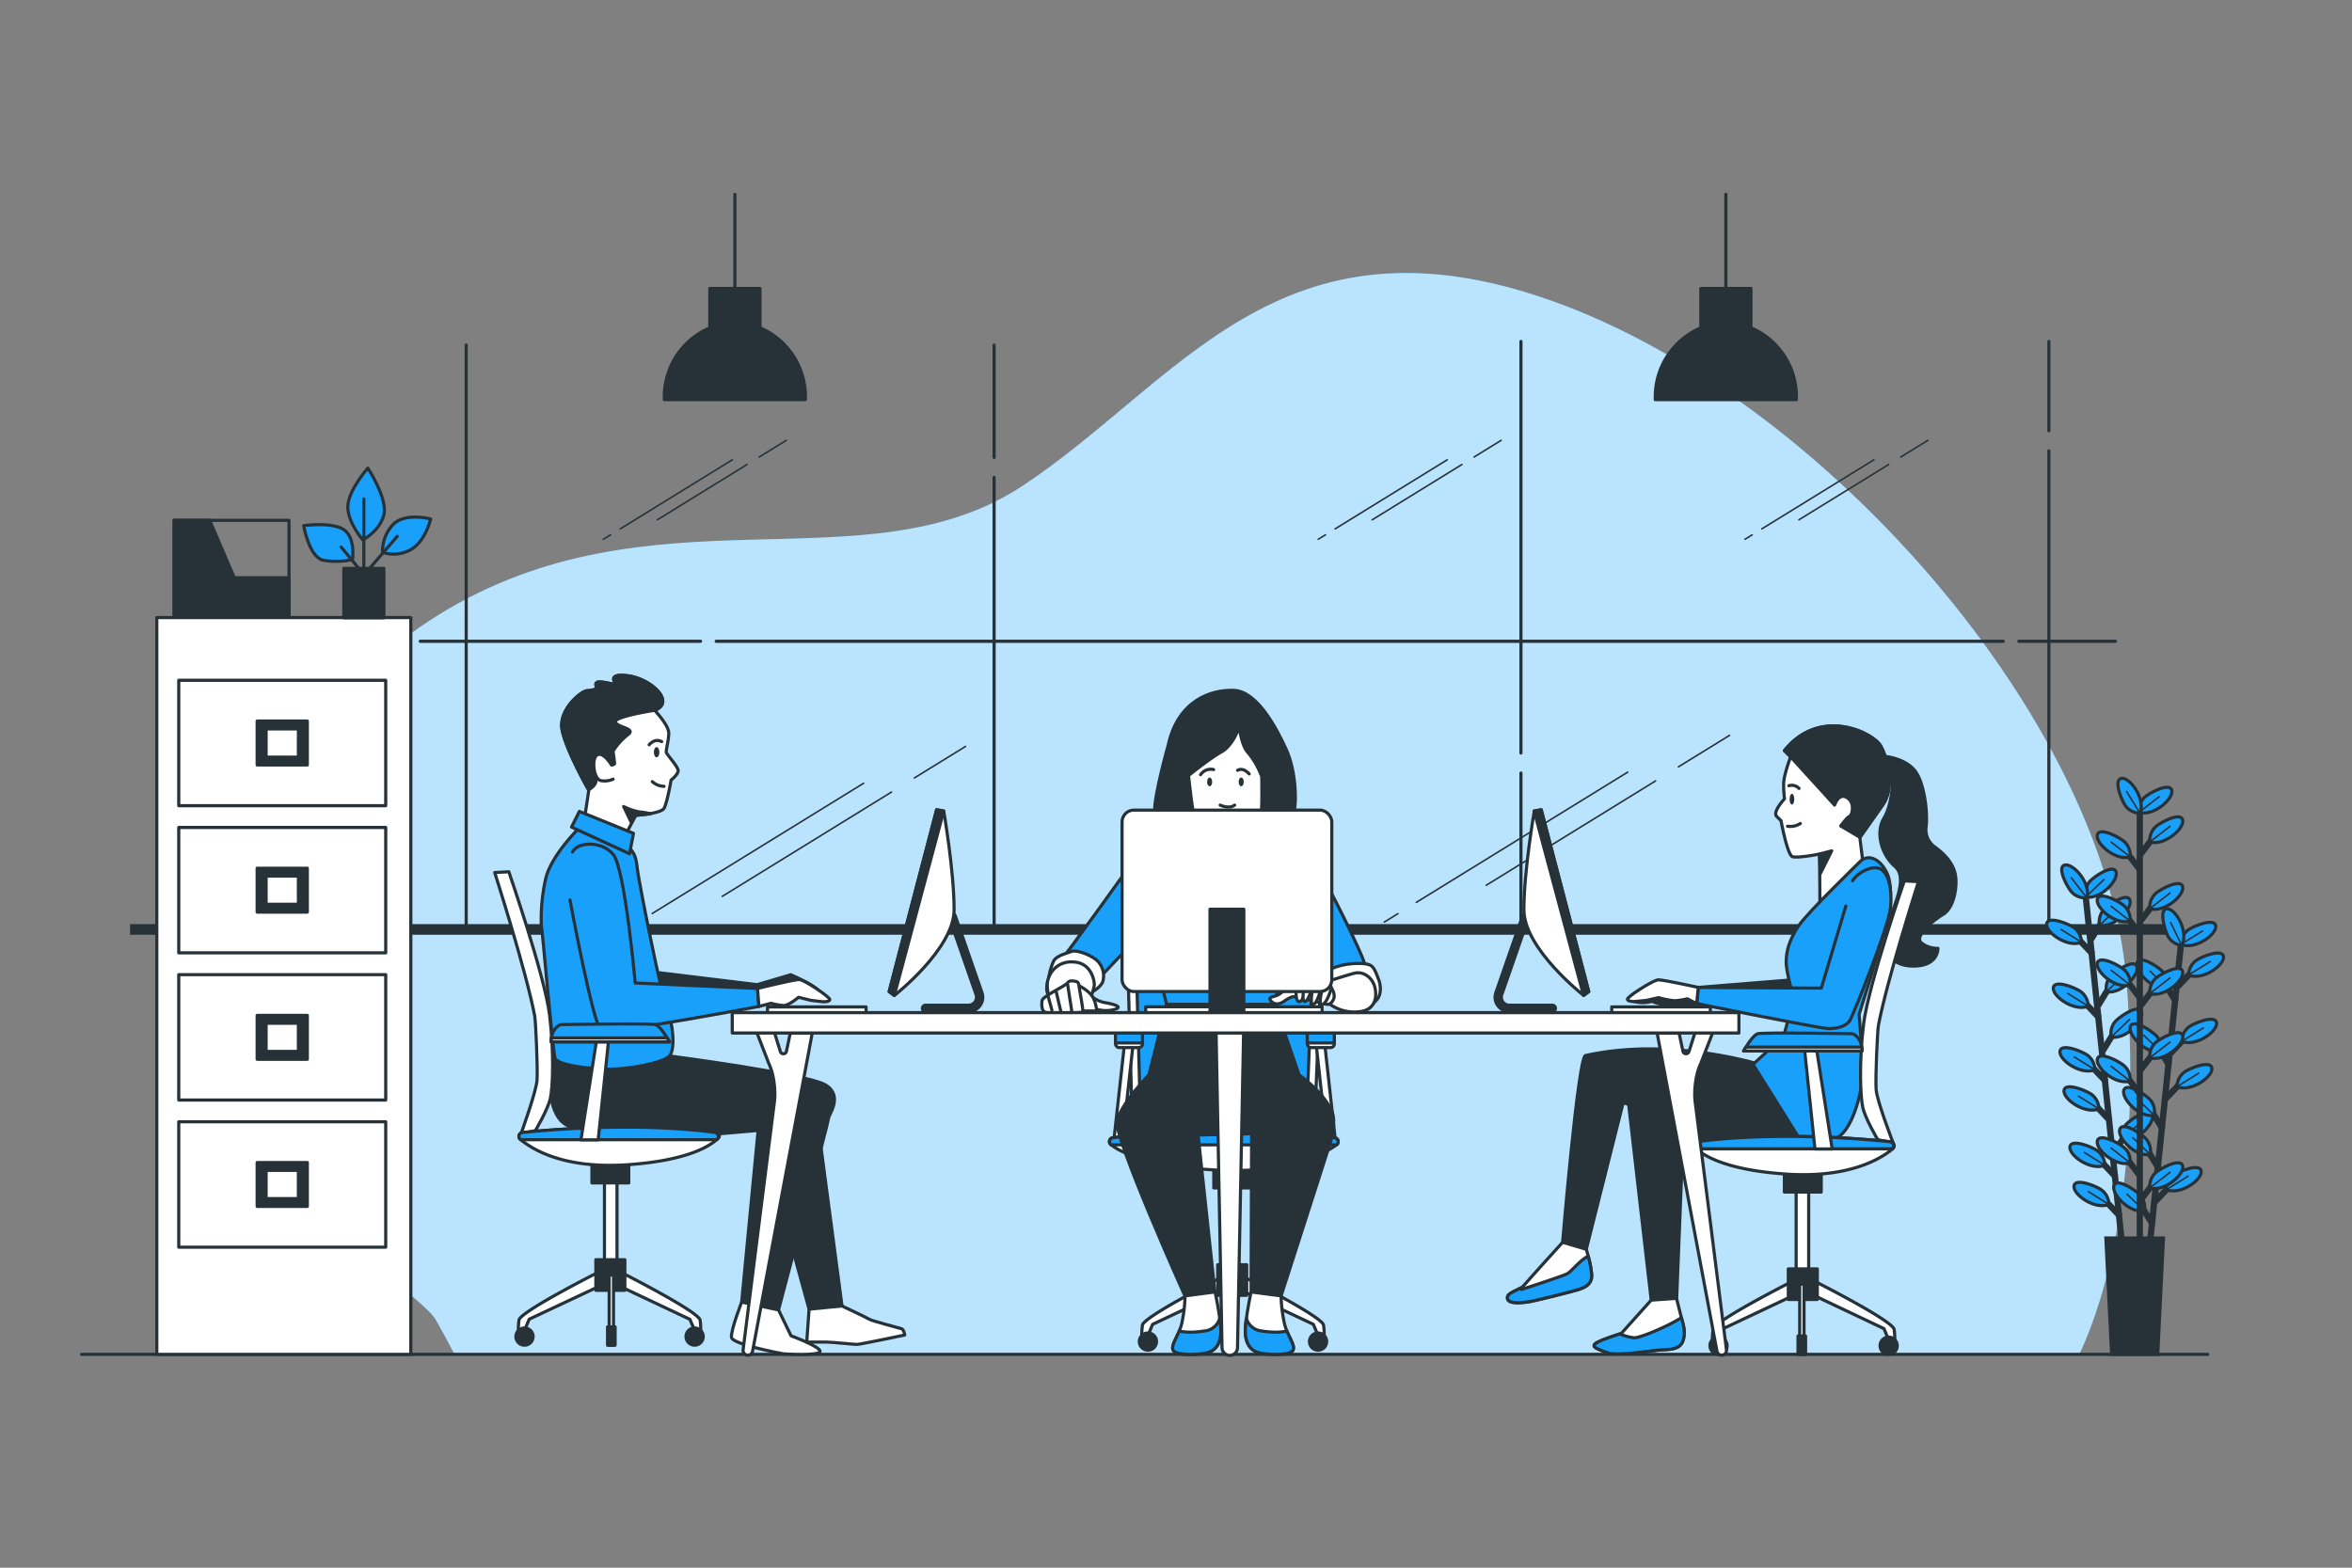 <svg xmlns="http://www.w3.org/2000/svg" viewBox="0 0 750 500"><rect x="0" y="0" width="750" height="500" fill="#808080" stroke="none"/><g id="freepik--background-simple--inject-8"><path d="M139,421c2.21,3.87,4.42,8,5.95,11H663c4.4-9,21.07-48.56,15-120-7-82-96-185-183-216s-119,26-169,59-118-1-186,41S68,319,90,361,135,414,139,421Z" style="fill:#18A0FB"></path><path d="M139,421c2.21,3.87,4.42,8,5.95,11H663c4.4-9,21.07-48.56,15-120-7-82-96-185-183-216s-119,26-169,59-118-1-186,41S68,319,90,361,135,414,139,421Z" style="fill:#fff;opacity:0.7"></path></g><g id="freepik--Window--inject-8"><rect x="41.48" y="294.74" width="649.15" height="3.39" style="fill:#263238"></rect><line x1="485" y1="240.17" x2="485" y2="108.9" style="fill:none;stroke:#263238;stroke-linecap:round;stroke-linejoin:round"></line><line x1="485" y1="296.74" x2="485" y2="246.55" style="fill:none;stroke:#263238;stroke-linecap:round;stroke-linejoin:round"></line><line x1="317" y1="145.9" x2="317" y2="110.07" style="fill:none;stroke:#263238;stroke-linecap:round;stroke-linejoin:round"></line><line x1="317" y1="296.74" x2="317" y2="152.28" style="fill:none;stroke:#263238;stroke-linecap:round;stroke-linejoin:round"></line><line x1="653.34" y1="137.4" x2="653.34" y2="108.9" style="fill:none;stroke:#263238;stroke-linecap:round;stroke-linejoin:round"></line><line x1="653.34" y1="296.74" x2="653.34" y2="143.77" style="fill:none;stroke:#263238;stroke-linecap:round;stroke-linejoin:round"></line><line x1="148.66" y1="296.74" x2="148.66" y2="110.07" style="fill:none;stroke:#263238;stroke-linecap:round;stroke-linejoin:round"></line><line x1="643.74" y1="204.53" x2="674.57" y2="204.53" style="fill:none;stroke:#263238;stroke-linecap:round;stroke-linejoin:round"></line><line x1="228.37" y1="204.53" x2="638.78" y2="204.53" style="fill:none;stroke:#263238;stroke-linecap:round;stroke-linejoin:round"></line><line x1="134" y1="204.53" x2="223.41" y2="204.53" style="fill:none;stroke:#263238;stroke-linecap:round;stroke-linejoin:round"></line><line x1="422.66" y1="170.58" x2="420.35" y2="171.99" style="fill:none;stroke:#263238;stroke-linecap:round;stroke-linejoin:round;stroke-width:0.5px"></line><line x1="461.48" y1="146.65" x2="425.75" y2="168.67" style="fill:none;stroke:#263238;stroke-linecap:round;stroke-linejoin:round;stroke-width:0.5px"></line><line x1="466.19" y1="148.14" x2="437.57" y2="165.78" style="fill:none;stroke:#263238;stroke-linecap:round;stroke-linejoin:round;stroke-width:0.5px"></line><line x1="478.69" y1="140.44" x2="470.05" y2="145.76" style="fill:none;stroke:#263238;stroke-linecap:round;stroke-linejoin:round;stroke-width:0.5px"></line><line x1="194.7" y1="170.58" x2="192.4" y2="171.99" style="fill:none;stroke:#263238;stroke-linecap:round;stroke-linejoin:round;stroke-width:0.5px"></line><line x1="233.52" y1="146.65" x2="197.79" y2="168.67" style="fill:none;stroke:#263238;stroke-linecap:round;stroke-linejoin:round;stroke-width:0.5px"></line><line x1="238.23" y1="148.14" x2="209.61" y2="165.78" style="fill:none;stroke:#263238;stroke-linecap:round;stroke-linejoin:round;stroke-width:0.5px"></line><line x1="250.73" y1="140.44" x2="242.09" y2="145.76" style="fill:none;stroke:#263238;stroke-linecap:round;stroke-linejoin:round;stroke-width:0.5px"></line><line x1="558.73" y1="170.58" x2="556.43" y2="171.99" style="fill:none;stroke:#263238;stroke-linecap:round;stroke-linejoin:round;stroke-width:0.5px"></line><line x1="597.55" y1="146.65" x2="561.82" y2="168.67" style="fill:none;stroke:#263238;stroke-linecap:round;stroke-linejoin:round;stroke-width:0.5px"></line><line x1="602.26" y1="148.14" x2="573.64" y2="165.78" style="fill:none;stroke:#263238;stroke-linecap:round;stroke-linejoin:round;stroke-width:0.5px"></line><line x1="614.76" y1="140.44" x2="606.12" y2="145.76" style="fill:none;stroke:#263238;stroke-linecap:round;stroke-linejoin:round;stroke-width:0.5px"></line><line x1="275.4" y1="249.8" x2="207.98" y2="291.35" style="fill:none;stroke:#263238;stroke-linecap:round;stroke-linejoin:round;stroke-width:0.5px"></line><line x1="284.29" y1="252.61" x2="230.28" y2="285.9" style="fill:none;stroke:#263238;stroke-linecap:round;stroke-linejoin:round;stroke-width:0.5px"></line><line x1="307.88" y1="238.07" x2="291.57" y2="248.12" style="fill:none;stroke:#263238;stroke-linecap:round;stroke-linejoin:round;stroke-width:0.5px"></line><line x1="445.78" y1="291.4" x2="441.43" y2="294.08" style="fill:none;stroke:#263238;stroke-linecap:round;stroke-linejoin:round;stroke-width:0.5px"></line><line x1="519.04" y1="246.26" x2="451.62" y2="287.81" style="fill:none;stroke:#263238;stroke-linecap:round;stroke-linejoin:round;stroke-width:0.5px"></line><line x1="527.93" y1="249.06" x2="473.92" y2="282.35" style="fill:none;stroke:#263238;stroke-linecap:round;stroke-linejoin:round;stroke-width:0.5px"></line><line x1="551.52" y1="234.53" x2="535.21" y2="244.58" style="fill:none;stroke:#263238;stroke-linecap:round;stroke-linejoin:round;stroke-width:0.5px"></line></g><g id="freepik--Lamps--inject-8"><path d="M242.34,104.54V92h-16v12.57a23.9,23.9,0,0,0-14.51,22.34c0,.18,0,.37,0,.55h45c0-.18,0-.37,0-.55A23.89,23.89,0,0,0,242.34,104.54Z" style="fill:#263238;stroke:#263238;stroke-linecap:round;stroke-linejoin:round"></path><line x1="234.34" y1="91.97" x2="234.34" y2="61.97" style="fill:none;stroke:#263238;stroke-linecap:round;stroke-linejoin:round"></line><path d="M558.34,104.54V92h-16v12.57a23.9,23.9,0,0,0-14.51,22.34c0,.18,0,.37,0,.55h45c0-.18,0-.37,0-.55A23.89,23.89,0,0,0,558.34,104.54Z" style="fill:#263238;stroke:#263238;stroke-linecap:round;stroke-linejoin:round"></path><line x1="550.34" y1="91.97" x2="550.34" y2="61.97" style="fill:none;stroke:#263238;stroke-linecap:round;stroke-linejoin:round"></line></g><g id="freepik--Floor--inject-8"><line x1="26" y1="431.97" x2="704" y2="431.97" style="fill:none;stroke:#263238;stroke-linecap:round;stroke-linejoin:round"></line></g><g id="freepik--Plant--inject-8"><line x1="665.17" y1="286.71" x2="676.63" y2="396.5" style="fill:none;stroke:#263238;stroke-miterlimit:10;stroke-width:2px"></line><line x1="674.78" y1="375.49" x2="669.59" y2="370" style="fill:none;stroke:#263238;stroke-miterlimit:10;stroke-width:2px"></line><path d="M671.17,371.65a5.88,5.88,0,0,0-2.07-4.41c-1.33-1.19-8.35-4.14-9-1.67C659.36,368.26,666.54,373.54,671.17,371.65Z" style="fill:#18A0FB;stroke:#263238;stroke-miterlimit:10"></path><line x1="671.17" y1="371.65" x2="664.49" y2="367.48" style="fill:none;stroke:#263238;stroke-miterlimit:10;stroke-width:0.5px"></line><line x1="676.09" y1="387.97" x2="670.89" y2="382.49" style="fill:none;stroke:#263238;stroke-miterlimit:10;stroke-width:2px"></line><path d="M672.47,384.13a5.86,5.86,0,0,0-2.07-4.4c-1.33-1.19-8.35-4.15-9-1.67C660.66,380.74,667.85,386,672.47,384.13Z" style="fill:#18A0FB;stroke:#263238;stroke-miterlimit:10"></path><line x1="672.47" y1="384.13" x2="665.79" y2="379.97" style="fill:none;stroke:#263238;stroke-miterlimit:10;stroke-width:0.5px"></line><line x1="671.6" y1="345.02" x2="666.41" y2="339.53" style="fill:none;stroke:#263238;stroke-miterlimit:10;stroke-width:2px"></line><path d="M668,341.18a5.88,5.88,0,0,0-2.07-4.41c-1.33-1.19-8.35-4.14-9-1.67C656.18,337.79,663.36,343.07,668,341.18Z" style="fill:#18A0FB;stroke:#263238;stroke-miterlimit:10"></path><line x1="667.99" y1="341.18" x2="661.31" y2="337.02" style="fill:none;stroke:#263238;stroke-miterlimit:10;stroke-width:0.5px"></line><line x1="672.91" y1="357.51" x2="667.71" y2="352.02" style="fill:none;stroke:#263238;stroke-miterlimit:10;stroke-width:2px"></line><path d="M669.29,353.66a5.86,5.86,0,0,0-2.07-4.4c-1.33-1.19-8.35-4.14-9-1.67C657.48,350.27,664.67,355.55,669.29,353.66Z" style="fill:#18A0FB;stroke:#263238;stroke-miterlimit:10"></path><line x1="669.29" y1="353.66" x2="662.61" y2="349.5" style="fill:none;stroke:#263238;stroke-miterlimit:10;stroke-width:0.5px"></line><line x1="669.49" y1="324.74" x2="664.29" y2="319.25" style="fill:none;stroke:#263238;stroke-miterlimit:10;stroke-width:2px"></line><path d="M665.87,320.9a5.88,5.88,0,0,0-2.07-4.41c-1.33-1.19-8.35-4.14-9-1.67C654.06,317.51,661.25,322.78,665.87,320.9Z" style="fill:#18A0FB;stroke:#263238;stroke-miterlimit:10"></path><line x1="665.87" y1="320.9" x2="659.19" y2="316.73" style="fill:none;stroke:#263238;stroke-miterlimit:10;stroke-width:0.5px"></line><line x1="667.36" y1="304.37" x2="662.17" y2="298.88" style="fill:none;stroke:#263238;stroke-miterlimit:10;stroke-width:2px"></line><path d="M663.75,300.52a5.91,5.91,0,0,0-2.07-4.4c-1.34-1.19-8.35-4.14-9-1.67C651.94,297.13,659.12,302.41,663.75,300.52Z" style="fill:#18A0FB;stroke:#263238;stroke-miterlimit:10"></path><line x1="663.75" y1="300.52" x2="657.07" y2="296.36" style="fill:none;stroke:#263238;stroke-miterlimit:10;stroke-width:0.5px"></line><line x1="673.91" y1="368.1" x2="677.86" y2="361.66" style="fill:none;stroke:#263238;stroke-miterlimit:10;stroke-width:2px"></line><path d="M676.66,363.59a5.85,5.85,0,0,1,1.11-4.73c1.06-1.44,7.31-5.78,8.48-3.5C687.51,357.84,681.57,364.49,676.66,363.59Z" style="fill:#18A0FB;stroke:#263238;stroke-miterlimit:10"></path><line x1="676.66" y1="363.59" x2="682.67" y2="357.85" style="fill:none;stroke:#263238;stroke-miterlimit:10;stroke-width:0.5px"></line><line x1="670.48" y1="335.24" x2="674.43" y2="328.8" style="fill:none;stroke:#263238;stroke-miterlimit:10;stroke-width:2px"></line><path d="M673.23,330.74a5.87,5.87,0,0,1,1.11-4.74c1.06-1.44,7.31-5.78,8.48-3.5C684.08,325,678.14,331.63,673.23,330.74Z" style="fill:#18A0FB;stroke:#263238;stroke-miterlimit:10"></path><line x1="673.23" y1="330.74" x2="679.24" y2="324.99" style="fill:none;stroke:#263238;stroke-miterlimit:10;stroke-width:0.5px"></line><line x1="668.98" y1="320.8" x2="672.92" y2="314.36" style="fill:none;stroke:#263238;stroke-miterlimit:10;stroke-width:2px"></line><path d="M671.72,316.3a5.87,5.87,0,0,1,1.11-4.74c1.06-1.44,7.32-5.78,8.48-3.5C682.57,310.54,676.64,317.19,671.72,316.3Z" style="fill:#18A0FB;stroke:#263238;stroke-miterlimit:10"></path><line x1="671.72" y1="316.3" x2="677.74" y2="310.55" style="fill:none;stroke:#263238;stroke-miterlimit:10;stroke-width:0.5px"></line><line x1="666.77" y1="299.64" x2="670.72" y2="293.2" style="fill:none;stroke:#263238;stroke-miterlimit:10;stroke-width:2px"></line><path d="M669.51,295.13a5.88,5.88,0,0,1,1.11-4.74c1.06-1.44,7.32-5.78,8.48-3.5C680.36,289.38,674.43,296,669.51,295.13Z" style="fill:#18A0FB;stroke:#263238;stroke-miterlimit:10"></path><line x1="669.51" y1="295.13" x2="675.53" y2="289.38" style="fill:none;stroke:#263238;stroke-miterlimit:10;stroke-width:0.5px"></line><path d="M665.08,286.1a5.88,5.88,0,0,1,1.11-4.74c1.06-1.44,7.31-5.77,8.48-3.49C675.93,280.35,670,287,665.08,286.1Z" style="fill:#18A0FB;stroke:#263238;stroke-miterlimit:10"></path><line x1="665.08" y1="286.1" x2="671.09" y2="280.35" style="fill:none;stroke:#263238;stroke-miterlimit:10;stroke-width:0.5px"></line><path d="M665.43,286.35a5.89,5.89,0,0,1-4.6-1.6c-1.32-1.21-5-7.88-2.59-8.8C660.84,275,666.83,281.55,665.43,286.35Z" style="fill:#18A0FB;stroke:#263238;stroke-miterlimit:10"></path><line x1="665.43" y1="286.35" x2="660.34" y2="279.76" style="fill:none;stroke:#263238;stroke-miterlimit:10;stroke-width:0.5px"></line><line x1="695.39" y1="301.83" x2="684" y2="411.63" style="fill:none;stroke:#263238;stroke-miterlimit:10;stroke-width:2px"></line><line x1="686.52" y1="390.68" x2="682.57" y2="384.25" style="fill:none;stroke:#263238;stroke-miterlimit:10;stroke-width:2px"></line><path d="M683.77,386.18a5.88,5.88,0,0,0-1.11-4.74c-1.06-1.44-7.32-5.77-8.48-3.49C672.92,380.43,678.86,387.08,683.77,386.18Z" style="fill:#18A0FB;stroke:#263238;stroke-miterlimit:10"></path><line x1="683.77" y1="386.18" x2="678.09" y2="380.73" style="fill:none;stroke:#263238;stroke-miterlimit:10;stroke-width:0.5px"></line><line x1="689.68" y1="360.21" x2="685.73" y2="353.78" style="fill:none;stroke:#263238;stroke-miterlimit:10;stroke-width:2px"></line><path d="M686.93,355.71a5.88,5.88,0,0,0-1.11-4.74c-1.06-1.44-7.32-5.77-8.48-3.49C676.08,350,682,356.61,686.93,355.71Z" style="fill:#18A0FB;stroke:#263238;stroke-miterlimit:10"></path><line x1="686.93" y1="355.71" x2="681.25" y2="350.26" style="fill:none;stroke:#263238;stroke-miterlimit:10;stroke-width:0.5px"></line><line x1="688.39" y1="372.7" x2="684.43" y2="366.26" style="fill:none;stroke:#263238;stroke-miterlimit:10;stroke-width:2px"></line><path d="M685.64,368.2a5.9,5.9,0,0,0-1.12-4.74c-1.06-1.44-7.32-5.77-8.48-3.49C674.78,362.45,680.72,369.09,685.64,368.2Z" style="fill:#18A0FB;stroke:#263238;stroke-miterlimit:10"></path><line x1="685.64" y1="368.2" x2="679.96" y2="362.75" style="fill:none;stroke:#263238;stroke-miterlimit:10;stroke-width:0.5px"></line><line x1="691.79" y1="339.93" x2="687.83" y2="333.49" style="fill:none;stroke:#263238;stroke-miterlimit:10;stroke-width:2px"></line><path d="M689,335.43a5.9,5.9,0,0,0-1.12-4.74c-1.06-1.44-7.32-5.77-8.48-3.49C678.18,329.68,684.12,336.32,689,335.43Z" style="fill:#18A0FB;stroke:#263238;stroke-miterlimit:10"></path><line x1="689.04" y1="335.43" x2="683.36" y2="329.98" style="fill:none;stroke:#263238;stroke-miterlimit:10;stroke-width:0.5px"></line><line x1="693.9" y1="319.56" x2="689.95" y2="313.12" style="fill:none;stroke:#263238;stroke-miterlimit:10;stroke-width:2px"></line><path d="M691.15,315.05a5.85,5.85,0,0,0-1.11-4.73c-1.06-1.44-7.32-5.78-8.48-3.5C680.3,309.31,686.24,316,691.15,315.05Z" style="fill:#18A0FB;stroke:#263238;stroke-miterlimit:10"></path><line x1="691.15" y1="315.05" x2="685.47" y2="309.6" style="fill:none;stroke:#263238;stroke-miterlimit:10;stroke-width:0.5px"></line><line x1="687.19" y1="383.28" x2="692.38" y2="377.79" style="fill:none;stroke:#263238;stroke-miterlimit:10;stroke-width:2px"></line><path d="M690.8,379.43a5.89,5.89,0,0,1,2.06-4.41c1.34-1.19,8.35-4.14,9-1.67C702.61,376,695.43,381.32,690.8,379.43Z" style="fill:#18A0FB;stroke:#263238;stroke-miterlimit:10"></path><line x1="690.8" y1="379.43" x2="697.87" y2="375.04" style="fill:none;stroke:#263238;stroke-miterlimit:10;stroke-width:0.5px"></line><line x1="690.6" y1="350.42" x2="695.79" y2="344.93" style="fill:none;stroke:#263238;stroke-miterlimit:10;stroke-width:2px"></line><path d="M694.21,346.57a5.9,5.9,0,0,1,2.06-4.41c1.34-1.19,8.35-4.14,9-1.67C706,343.18,698.84,348.46,694.21,346.57Z" style="fill:#18A0FB;stroke:#263238;stroke-miterlimit:10"></path><line x1="694.21" y1="346.57" x2="701.28" y2="342.18" style="fill:none;stroke:#263238;stroke-miterlimit:10;stroke-width:0.5px"></line><line x1="692.09" y1="335.98" x2="697.28" y2="330.49" style="fill:none;stroke:#263238;stroke-miterlimit:10;stroke-width:2px"></line><path d="M695.71,332.13a5.89,5.89,0,0,1,2.06-4.41c1.34-1.19,8.35-4.14,9-1.67C707.51,328.74,700.33,334,695.71,332.13Z" style="fill:#18A0FB;stroke:#263238;stroke-miterlimit:10"></path><line x1="695.71" y1="332.13" x2="702.78" y2="327.74" style="fill:none;stroke:#263238;stroke-miterlimit:10;stroke-width:0.5px"></line><line x1="694.29" y1="314.81" x2="699.48" y2="309.32" style="fill:none;stroke:#263238;stroke-miterlimit:10;stroke-width:2px"></line><path d="M697.9,311a5.89,5.89,0,0,1,2.07-4.41c1.33-1.19,8.35-4.14,9-1.67C709.71,307.57,702.53,312.85,697.9,311Z" style="fill:#18A0FB;stroke:#263238;stroke-miterlimit:10"></path><line x1="697.9" y1="310.96" x2="704.97" y2="306.57" style="fill:none;stroke:#263238;stroke-miterlimit:10;stroke-width:0.5px"></line><path d="M695.42,301.21a5.86,5.86,0,0,1,2.07-4.4c1.33-1.19,8.35-4.15,9-1.68C707.23,297.82,700.05,303.1,695.42,301.21Z" style="fill:#18A0FB;stroke:#263238;stroke-miterlimit:10"></path><line x1="695.42" y1="301.21" x2="702.49" y2="296.83" style="fill:none;stroke:#263238;stroke-miterlimit:10;stroke-width:0.5px"></line><path d="M695.71,301.53a5.9,5.9,0,0,1-4.16-2.52c-1-1.45-3.25-8.73-.72-9.14C693.57,289.43,698.08,297.13,695.71,301.53Z" style="fill:#18A0FB;stroke:#263238;stroke-miterlimit:10"></path><line x1="695.71" y1="301.53" x2="692.09" y2="294.04" style="fill:none;stroke:#263238;stroke-miterlimit:10;stroke-width:0.5px"></line><line x1="682.34" y1="257.12" x2="682.34" y2="395.96" style="fill:none;stroke:#263238;stroke-miterlimit:10;stroke-width:2px"></line><line x1="682.45" y1="375.09" x2="677.85" y2="369.09" style="fill:none;stroke:#263238;stroke-miterlimit:10;stroke-width:2px"></line><path d="M679.25,370.89a5.89,5.89,0,0,0-1.6-4.6c-1.2-1.32-7.87-5-8.79-2.59C667.86,366.29,674.45,372.29,679.25,370.89Z" style="fill:#18A0FB;stroke:#263238;stroke-miterlimit:10"></path><line x1="679.25" y1="370.89" x2="673.04" y2="366.06" style="fill:none;stroke:#263238;stroke-miterlimit:10;stroke-width:0.5px"></line><line x1="682.45" y1="349" x2="677.85" y2="343" style="fill:none;stroke:#263238;stroke-miterlimit:10;stroke-width:2px"></line><path d="M679.25,344.8a5.89,5.89,0,0,0-1.6-4.6c-1.2-1.32-7.87-5-8.79-2.6C667.86,340.2,674.45,346.2,679.25,344.8Z" style="fill:#18A0FB;stroke:#263238;stroke-miterlimit:10"></path><line x1="679.25" y1="344.8" x2="673.04" y2="339.97" style="fill:none;stroke:#263238;stroke-miterlimit:10;stroke-width:0.5px"></line><line x1="682.45" y1="318.36" x2="677.85" y2="312.37" style="fill:none;stroke:#263238;stroke-miterlimit:10;stroke-width:2px"></line><path d="M679.25,314.17a5.89,5.89,0,0,0-1.6-4.6c-1.2-1.32-7.87-5-8.79-2.6C667.86,309.57,674.45,315.56,679.25,314.17Z" style="fill:#18A0FB;stroke:#263238;stroke-miterlimit:10"></path><line x1="679.25" y1="314.17" x2="673.04" y2="309.33" style="fill:none;stroke:#263238;stroke-miterlimit:10;stroke-width:0.5px"></line><line x1="682.45" y1="297.97" x2="677.85" y2="291.97" style="fill:none;stroke:#263238;stroke-miterlimit:10;stroke-width:2px"></line><path d="M679.25,293.77a5.86,5.86,0,0,0-1.6-4.59c-1.2-1.33-7.87-5-8.79-2.6C667.86,289.18,674.45,295.17,679.25,293.77Z" style="fill:#18A0FB;stroke:#263238;stroke-miterlimit:10"></path><line x1="679.25" y1="293.77" x2="673.04" y2="288.94" style="fill:none;stroke:#263238;stroke-miterlimit:10;stroke-width:0.5px"></line><line x1="682.45" y1="277.49" x2="677.85" y2="271.49" style="fill:none;stroke:#263238;stroke-miterlimit:10;stroke-width:2px"></line><path d="M679.25,273.29a5.89,5.89,0,0,0-1.6-4.6c-1.2-1.32-7.87-5-8.79-2.59C667.86,268.69,674.45,274.69,679.25,273.29Z" style="fill:#18A0FB;stroke:#263238;stroke-miterlimit:10"></path><line x1="679.25" y1="273.29" x2="673.04" y2="268.46" style="fill:none;stroke:#263238;stroke-miterlimit:10;stroke-width:0.5px"></line><line x1="682.35" y1="383.06" x2="686.94" y2="377.06" style="fill:none;stroke:#263238;stroke-miterlimit:10;stroke-width:2px"></line><path d="M685.54,378.86a5.89,5.89,0,0,1,1.6-4.6c1.21-1.32,7.88-5,8.8-2.6C696.94,374.26,690.34,380.26,685.54,378.86Z" style="fill:#18A0FB;stroke:#263238;stroke-miterlimit:10"></path><line x1="685.54" y1="378.86" x2="692.12" y2="373.77" style="fill:none;stroke:#263238;stroke-miterlimit:10;stroke-width:0.5px"></line><line x1="682.35" y1="341.56" x2="686.94" y2="335.56" style="fill:none;stroke:#263238;stroke-miterlimit:10;stroke-width:2px"></line><path d="M685.54,337.36a5.89,5.89,0,0,1,1.6-4.6c1.21-1.32,7.88-5,8.8-2.59C696.94,332.76,690.34,338.76,685.54,337.36Z" style="fill:#18A0FB;stroke:#263238;stroke-miterlimit:10"></path><line x1="685.54" y1="337.36" x2="692.12" y2="332.27" style="fill:none;stroke:#263238;stroke-miterlimit:10;stroke-width:0.5px"></line><line x1="682.35" y1="321.08" x2="686.94" y2="315.08" style="fill:none;stroke:#263238;stroke-miterlimit:10;stroke-width:2px"></line><path d="M685.54,316.88a5.89,5.89,0,0,1,1.6-4.6c1.21-1.32,7.88-5,8.8-2.6C696.94,312.28,690.34,318.28,685.54,316.88Z" style="fill:#18A0FB;stroke:#263238;stroke-miterlimit:10"></path><line x1="685.54" y1="316.88" x2="692.12" y2="311.79" style="fill:none;stroke:#263238;stroke-miterlimit:10;stroke-width:0.5px"></line><line x1="682.35" y1="294" x2="686.94" y2="288.01" style="fill:none;stroke:#263238;stroke-miterlimit:10;stroke-width:2px"></line><path d="M685.54,289.81a5.89,5.89,0,0,1,1.6-4.6c1.21-1.32,7.88-5,8.8-2.6C696.94,285.21,690.34,291.21,685.54,289.81Z" style="fill:#18A0FB;stroke:#263238;stroke-miterlimit:10"></path><line x1="685.54" y1="289.81" x2="692.12" y2="284.71" style="fill:none;stroke:#263238;stroke-miterlimit:10;stroke-width:0.5px"></line><line x1="682.35" y1="272.72" x2="686.94" y2="266.73" style="fill:none;stroke:#263238;stroke-miterlimit:10;stroke-width:2px"></line><path d="M685.54,268.52a5.87,5.87,0,0,1,1.6-4.59c1.21-1.33,7.88-5,8.8-2.6C696.94,263.93,690.34,269.92,685.54,268.52Z" style="fill:#18A0FB;stroke:#263238;stroke-miterlimit:10"></path><line x1="685.54" y1="268.52" x2="692.12" y2="263.43" style="fill:none;stroke:#263238;stroke-miterlimit:10;stroke-width:0.5px"></line><path d="M682.07,259.08a5.87,5.87,0,0,1,1.6-4.59c1.2-1.32,7.87-5,8.79-2.6C693.46,254.49,686.87,260.48,682.07,259.08Z" style="fill:#18A0FB;stroke:#263238;stroke-miterlimit:10"></path><line x1="682.07" y1="259.08" x2="688.65" y2="253.99" style="fill:none;stroke:#263238;stroke-miterlimit:10;stroke-width:0.5px"></line><path d="M682.39,259.37a5.9,5.9,0,0,1-4.4-2.07c-1.19-1.34-4.14-8.36-1.66-9C679,247.56,684.29,254.74,682.39,259.37Z" style="fill:#18A0FB;stroke:#263238;stroke-miterlimit:10"></path><line x1="682.39" y1="259.37" x2="678.02" y2="252.29" style="fill:none;stroke:#263238;stroke-miterlimit:10;stroke-width:0.5px"></line><polygon points="688.05 431.98 673.35 431.98 671.51 394.84 689.89 394.84 688.05 431.98" style="fill:#263238;stroke:#263238;stroke-miterlimit:10"></polygon></g><g id="freepik--file-cabinet--inject-8"><rect x="50" y="196.97" width="81" height="235" style="fill:#fff;stroke:#263238;stroke-linecap:round;stroke-linejoin:round"></rect><rect x="57" y="216.97" width="66" height="40" style="fill:#fff;stroke:#263238;stroke-linecap:round;stroke-linejoin:round"></rect><rect x="82" y="229.97" width="16" height="14" style="fill:#263238;stroke:#263238;stroke-linecap:round;stroke-linejoin:round"></rect><rect x="84.86" y="232.48" width="10.29" height="9" style="fill:#fff;stroke:#263238;stroke-linecap:round;stroke-linejoin:round"></rect><rect x="57" y="263.91" width="66" height="40" style="fill:#fff;stroke:#263238;stroke-linecap:round;stroke-linejoin:round"></rect><rect x="82" y="276.91" width="16" height="14" style="fill:#263238;stroke:#263238;stroke-linecap:round;stroke-linejoin:round"></rect><rect x="84.86" y="279.41" width="10.29" height="9" style="fill:#fff;stroke:#263238;stroke-linecap:round;stroke-linejoin:round"></rect><rect x="57" y="310.85" width="66" height="40" style="fill:#fff;stroke:#263238;stroke-linecap:round;stroke-linejoin:round"></rect><rect x="82" y="323.85" width="16" height="14" style="fill:#263238;stroke:#263238;stroke-linecap:round;stroke-linejoin:round"></rect><rect x="84.86" y="326.35" width="10.29" height="9" style="fill:#fff;stroke:#263238;stroke-linecap:round;stroke-linejoin:round"></rect><rect x="57" y="357.78" width="66" height="40" style="fill:#fff;stroke:#263238;stroke-linecap:round;stroke-linejoin:round"></rect><rect x="82" y="370.78" width="16" height="14" style="fill:#263238;stroke:#263238;stroke-linecap:round;stroke-linejoin:round"></rect><rect x="84.86" y="373.28" width="10.29" height="9" style="fill:#fff;stroke:#263238;stroke-linecap:round;stroke-linejoin:round"></rect><rect x="55.53" y="165.95" width="36.63" height="30.67" style="fill:none;stroke:#263238;stroke-linecap:round;stroke-linejoin:round"></rect><polygon points="92.17 184.26 74.7 184.26 67.03 166.37 66.97 165.95 55.53 165.95 55.53 196.61 92.17 196.61 92.17 184.26" style="fill:#263238;stroke:#263238;stroke-linecap:round;stroke-linejoin:round"></polygon><rect x="109.63" y="181.28" width="12.78" height="15.76" style="fill:#263238;stroke:#263238;stroke-linecap:round;stroke-linejoin:round"></rect><path d="M115.7,172.2s5.43-2.85,6.71-8-5.11-14.91-5.11-14.91-6.39,7.24-6.39,12.36S115.7,172.2,115.7,172.2Z" style="fill:#18A0FB;stroke:#263238;stroke-linecap:round;stroke-linejoin:round"></path><path d="M112.41,178.46s1-7-2.78-9.53-12.78-1.28-12.78-1.28,1.7,10.22,6.39,11.07A24.4,24.4,0,0,0,112.41,178.46Z" style="fill:#18A0FB;stroke:#263238;stroke-linecap:round;stroke-linejoin:round"></path><path d="M122,176.17a12.3,12.3,0,0,1,3.41-8.95c3.83-3.83,11.93-1.7,11.93-1.7s-1.71,7.24-6.39,9.8A11.25,11.25,0,0,1,122,176.17Z" style="fill:#18A0FB;stroke:#263238;stroke-linecap:round;stroke-linejoin:round"></path><line x1="114.74" y1="181.71" x2="108.78" y2="174.46" style="fill:none;stroke:#263238;stroke-linecap:round;stroke-linejoin:round"></line><polyline points="116.02 159.13 116.02 183.41 126.67 171.06" style="fill:none;stroke:#263238;stroke-linecap:round;stroke-linejoin:round"></polyline></g><g id="freepik--character-3--inject-8"><path d="M601.26,241.27s5.93.54,9.17,4.31,4.31,13.75,3.77,18.06a6.74,6.74,0,0,0,2.88,6.58c3,2.19,5.88,5.15,6.5,9.1.57,3.67-.52,10.27-4,12.35-4,2.43-9.43,7.28-6.74,9.17a8.13,8.13,0,0,0,5.12,1.62s.27,5.66-7.81,5.66-10-5.93-8.09-12.94,6.47-15.1,2.16-18.87S598,265.53,600.72,261s3.78-14.29,1.35-16.72S601.26,241.27,601.26,241.27Z" style="fill:#263238;stroke:#263238;stroke-linecap:round;stroke-linejoin:round"></path><path d="M519,349.26l7.54,65.41,8.11-.56,2-50,5-.56,31.59,2a45.79,45.79,0,0,1,5-.84c1.12,0,2.51-3.07-4.19-5.87S520.93,347,519.82,347,519,349.26,519,349.26Z" style="fill:#263238;stroke:#263238;stroke-linecap:round;stroke-linejoin:round"></path><path d="M562.86,340s-29-9.61-57.3-3.35c-2.32.51-7.27,59.54-7.27,59.54l7.55,2.23,11.74-46.68s49.2,14.26,59.26,12.86S562.86,340,562.86,340Z" style="fill:#263238;stroke:#263238;stroke-linecap:round;stroke-linejoin:round"></path><path d="M571,241.36s-2.24,5.87-2.24,8.66a37,37,0,0,0,.28,4.75s-3.91,4.2-2.51,5.6l1.4,1.39s2,10.9,3.63,11.46,8.66-.83,8.66-.83l.11,15.41L594.17,276l-1.12-8.95s3.36-4.75,7.27-10.34S602,242.2,599.76,238s-19.29-12.86-30.75,1.4Z" style="fill:#fff;stroke:#263238;stroke-linecap:round;stroke-linejoin:round"></path><polygon points="580.2 272.38 584.09 271.37 580.48 278.59 580.2 272.38" style="fill:#263238;stroke:#263238;stroke-linecap:round;stroke-linejoin:round"></polygon><path d="M599.76,238c-2.23-4.19-19.29-12.86-30.75,1.4l2,2,14,15.37s1.43-4.56,4.47-2c2,1.68,1.12,5.32.28,5.6s-2.8,3.07-2.8,3.07l6.15,3.63s3.36-4.75,7.27-10.34S602,242.2,599.76,238Z" style="fill:#263238;stroke:#263238;stroke-linecap:round;stroke-linejoin:round"></path><ellipse cx="571.41" cy="254.9" rx="0.75" ry="1.72" style="fill:#263238"></ellipse><path d="M570.44,250.6a3.17,3.17,0,0,1,3.23.86" style="fill:none;stroke:#263238;stroke-linecap:round;stroke-linejoin:round"></path><path d="M570,263.51a5.85,5.85,0,0,0,4.09-.86" style="fill:none;stroke:#263238;stroke-linecap:round;stroke-linejoin:round"></path><path d="M571.61,312.5l-30.08,2.43-9.67-.9s-13.32,4.53-10.72,5.4a10.44,10.44,0,0,0,5.62-.06,22.19,22.19,0,0,0,7.86,1.56,26.6,26.6,0,0,0,6.48-.87l33.56,5.05Z" style="fill:#263238;stroke:#263238;stroke-linecap:round;stroke-linejoin:round"></path><path d="M593.61,274.34s-17.33,16.77-20.12,21-3.92,7.82-3.92,11.46,2.52,11.74,2.52,11.74l-3.36,12L559,339.47l15.37,24.6s7,1.4,11.75-1.4,7.82-14.81,7.82-20.68-1.12-18.45-1.12-18.45,6.43-20.13,8.39-27.67,2.24-14.26.28-17.89S596.41,272.39,593.61,274.34Z" style="fill:#18A0FB;stroke:#263238;stroke-linecap:round;stroke-linejoin:round"></path><path d="M526.52,414.67,517,425.29s-7.27,2.24-8.39,3.35,1.12,1.68,3.92,2.8,13.14-.56,16.49-.84,6.43,0,7.55-2.79,0-5.87-.28-7l-1.68-6.71Z" style="fill:#fff;stroke:#263238;stroke-linecap:round;stroke-linejoin:round"></path><path d="M516.55,425.44c-1.62.51-7,2.26-7.92,3.2-1.11,1.12,1.12,1.68,3.92,2.8s13.14-.56,16.49-.84,6.43,0,7.55-2.79,0-5.87-.28-7c0-.13-.08-.32-.14-.55-4.88,3.06-13.18,6.42-15,6.42A15.71,15.71,0,0,1,516.55,425.44Z" style="fill:#18A0FB;stroke:#263238;stroke-linecap:round;stroke-linejoin:round"></path><path d="M498.29,396.22s-10.9,12-12.3,13.7-5.59,2.23-5.31,4.19,4.75,1.4,6.71,1.12,14.26-3.36,15.93-3.92,3.92-1.39,4.2-3.91-1.68-8.95-1.68-8.95Z" style="fill:#fff;stroke:#263238;stroke-linecap:round;stroke-linejoin:round"></path><path d="M507.52,407.4c.17-1.57-.53-4.66-1.07-6.77-2.75,1.34-5.4,5-6.76,5.65-1.68.84-14.54,5-14.54,5l-.58-.33c-1.76,1-4.1,1.65-3.89,3.13.28,1.95,4.75,1.4,6.71,1.12s14.26-3.36,15.93-3.92S507.24,409.92,507.52,407.4Z" style="fill:#18A0FB;stroke:#263238;stroke-linecap:round;stroke-linejoin:round"></path><path d="M588.59,289l-7.81,26.15-39.25-.2-.43,5.13s39.41,8,42.1,8,5.66-.8,6.74-2.69,12.4-29.92,12.94-36.12-.81-10.78-3.24-12.13-7.27,1.08-8.89,3.77" style="fill:#18A0FB;stroke:#263238;stroke-linecap:round;stroke-linejoin:round"></path><path d="M541.53,314.93s-11.11-2.45-12.73-2.41-9.85,5.34-9.84,6.15,2.18.76,2.18.76l3.76-.35,4-.9a25.89,25.89,0,0,0,5.14,1,23,23,0,0,0,4-.63l3,1.55Z" style="fill:#fff;stroke:#263238;stroke-linecap:round;stroke-linejoin:round"></path><path d="M611.75,281.2l-4.5-.25s-11.5,33.25-13,45.75-1,23-.25,26.5,4.75,10.25,4.75,10.25l5,1.25s-5.25-13.5-5.5-17.25.4-18.63.75-20.5C601.75,312.45,611.75,281.2,611.75,281.2Z" style="fill:#fff;stroke:#263238;stroke-linecap:round;stroke-linejoin:round"></path><path d="M571.5,408.7S546.75,421.2,546.25,424a23.32,23.32,0,0,0,0,6.25l.87-.88,2.38-5.62,22.25-10.5Z" style="fill:#fff;stroke:#263238;stroke-linecap:round;stroke-linejoin:round"></path><circle cx="548" cy="429.2" r="2.75" style="fill:#263238;stroke:#263238;stroke-linecap:round;stroke-linejoin:round"></circle><path d="M578.75,408.7S603.5,421.2,604,424a23.32,23.32,0,0,1,0,6.25l-.88-.88-2.37-5.62L578.5,413.2Z" style="fill:#fff;stroke:#263238;stroke-linecap:round;stroke-linejoin:round"></path><circle cx="602.25" cy="429.2" r="2.75" style="fill:#263238;stroke:#263238;stroke-linecap:round;stroke-linejoin:round"></circle><rect x="572.75" y="367.95" width="4" height="43.5" style="fill:#fff;stroke:#263238;stroke-linecap:round;stroke-linejoin:round"></rect><rect x="569" y="372.2" width="11.75" height="8" style="fill:#263238;stroke:#263238;stroke-linecap:round;stroke-linejoin:round"></rect><path d="M602.79,364.15c-8.65-.91-36.55-3.33-61.55,0a1.14,1.14,0,0,0-.62,2c2.66,2.51,10,7.07,29.13,8.32,19.73,1.29,29.81-4.76,33.73-8A1.28,1.28,0,0,0,602.79,364.15Z" style="fill:#fff;stroke:#263238;stroke-linecap:round;stroke-linejoin:round"></path><path d="M540.6,366.11l0,0a1.07,1.07,0,0,0,.76.3h62l0,0a1.29,1.29,0,0,0-.7-2.27c-8.67-.9-36.55-3.32-61.55,0A1.14,1.14,0,0,0,540.6,366.11Z" style="fill:#18A0FB;stroke:#263238;stroke-linecap:round;stroke-linejoin:round"></path><rect x="570.25" y="404.7" width="9.25" height="9.75" style="fill:#263238;stroke:#263238;stroke-linecap:round;stroke-linejoin:round"></rect><rect x="573.88" y="409.57" width="1.38" height="22.38" style="fill:#fff;stroke:#263238;stroke-linecap:round;stroke-linejoin:round"></rect><rect x="573.34" y="426.11" width="2.42" height="5.86" style="fill:#263238;stroke:#263238;stroke-linecap:round;stroke-linejoin:round"></rect><polygon points="584.25 366.45 578.75 366.45 575.25 332.95 579 332.95 584.25 366.45" style="fill:#fff;stroke:#263238;stroke-linecap:round;stroke-linejoin:round"></polygon><path d="M593.75,335.2H556s2.75-5,4.5-5.5,30.25,0,30.25,0S593.75,330.7,593.75,335.2Z" style="fill:#18A0FB;stroke:#263238;stroke-linecap:round;stroke-linejoin:round"></path><path d="M556,335.2h37.75a9.66,9.66,0,0,0-.09-1.25H556.74C556.29,334.67,556,335.2,556,335.2Z" style="fill:#fff;stroke:#263238;stroke-linecap:round;stroke-linejoin:round"></path></g><g id="freepik--character-2--inject-8"><path d="M416.11,279.45h-51a6.12,6.12,0,0,0-6.11,6.28l1.83,64.3-2,14.2h63.69l-3-14.2,2.73-64.21A6.11,6.11,0,0,0,416.11,279.45Z" style="fill:#fff;stroke:#263238;stroke-linecap:round;stroke-linejoin:round"></path><path d="M413.78,283.32H367.41a5.69,5.69,0,0,0-5.55,6l1.65,61L361.7,363.8h57.87l-2.72-13.48,2.48-60.95A5.7,5.7,0,0,0,413.78,283.32Z" style="fill:#18A0FB;stroke:#263238;stroke-linecap:round;stroke-linejoin:round"></path><polygon points="358.5 333.63 355.25 363.13 358 363.13 361.25 333.63 358.5 333.63" style="fill:#fff;stroke:#263238;stroke-linecap:round;stroke-linejoin:round"></polygon><polygon points="422.5 333.63 425.75 363.13 423 363.13 419.75 333.63 422.5 333.63" style="fill:#fff;stroke:#263238;stroke-linecap:round;stroke-linejoin:round"></polygon><rect x="355.7" y="328.08" width="8.61" height="6.03" rx="1.14" style="fill:#fff;stroke:#263238;stroke-linecap:round;stroke-linejoin:round"></rect><path d="M363.17,328.08h-6.34a1.13,1.13,0,0,0-1.13,1.14v3.42h8.6v-3.42A1.13,1.13,0,0,0,363.17,328.08Z" style="fill:#18A0FB;stroke:#263238;stroke-linecap:round;stroke-linejoin:round"></path><rect x="416.87" y="328.08" width="8.61" height="6.03" rx="1.14" style="fill:#fff;stroke:#263238;stroke-linecap:round;stroke-linejoin:round"></rect><path d="M424.34,328.08H418a1.14,1.14,0,0,0-1.14,1.14v3.42h8.61v-3.42A1.14,1.14,0,0,0,424.34,328.08Z" style="fill:#18A0FB;stroke:#263238;stroke-linecap:round;stroke-linejoin:round"></path><path d="M389.55,407.38s-24.75,12.5-25.25,15.25a23.32,23.32,0,0,0,0,6.25l.87-.87,2.38-5.63,22.25-10.5Z" style="fill:#fff;stroke:#263238;stroke-linecap:round;stroke-linejoin:round"></path><circle cx="366.05" cy="427.88" r="2.75" style="fill:#263238;stroke:#263238;stroke-linecap:round;stroke-linejoin:round"></circle><path d="M396.8,407.38s24.75,12.5,25.25,15.25a23.32,23.32,0,0,1,0,6.25l-.88-.87-2.37-5.63-22.25-10.5Z" style="fill:#fff;stroke:#263238;stroke-linecap:round;stroke-linejoin:round"></path><circle cx="420.3" cy="427.88" r="2.75" style="fill:#263238;stroke:#263238;stroke-linecap:round;stroke-linejoin:round"></circle><rect x="390.8" y="366.63" width="4" height="43.5" style="fill:#fff;stroke:#263238;stroke-linecap:round;stroke-linejoin:round"></rect><rect x="387.05" y="370.88" width="11.75" height="8" style="fill:#263238;stroke:#263238;stroke-linecap:round;stroke-linejoin:round"></rect><path d="M425.55,362.85c-9.72-.9-41.84-3.35-70.68,0a1.26,1.26,0,0,0-.61,2.25c3.32,2.55,11.94,6.85,33.15,8.05,22.67,1.29,34.25-4.76,38.76-8A1.25,1.25,0,0,0,425.55,362.85Z" style="fill:#fff;stroke:#263238;stroke-linecap:round;stroke-linejoin:round"></path><path d="M354.24,365.06l.1.07h71.79l.05,0a1.25,1.25,0,0,0-.63-2.25c-9.73-.9-41.84-3.35-70.68,0A1.25,1.25,0,0,0,354.24,365.06Z" style="fill:#18A0FB;stroke:#263238;stroke-linecap:round;stroke-linejoin:round"></path><rect x="388.3" y="403.38" width="9.25" height="9.75" style="fill:#263238;stroke:#263238;stroke-linecap:round;stroke-linejoin:round"></rect><rect x="391.92" y="408.26" width="1.38" height="22.38" style="fill:#fff;stroke:#263238;stroke-linecap:round;stroke-linejoin:round"></rect><rect x="391.39" y="424.8" width="2.42" height="5.86" style="fill:#263238;stroke:#263238;stroke-linecap:round;stroke-linejoin:round"></rect><path d="M372,320.32l-5.64,22.49s-9.32,9.55-10.15,15,21.64,55.54,21.64,55.54l9.57-1.25L382.05,362l17.06-.42-.17,50.5,9.57,1.25,15.86-49.42s1.78-5.92.39-9.28c-2.65-6.45-10.5-11.78-10.5-11.78l-7.75-22.51Z" style="fill:#263238;stroke:#263238;stroke-linecap:round;stroke-linejoin:round"></path><path d="M377.89,413.31a46.09,46.09,0,0,1-1.08,8.89c-1,4.07-3.82,7.13-2.55,8.66s8.4,1.27,10.95.51,4.08-3.06,4.08-6.88-1.83-12.43-1.83-12.43Z" style="fill:#fff;stroke:#263238;stroke-linecap:round;stroke-linejoin:round"></path><path d="M374.26,430.86c1.27,1.53,8.4,1.27,10.95.51s4.08-3.06,4.08-6.88a31,31,0,0,0-.35-4,5.58,5.58,0,0,1-4.75,4c-4.8.74-7.19.27-8.14,0C374.85,427.4,373.23,429.63,374.26,430.86Z" style="fill:#18A0FB;stroke:#263238;stroke-linecap:round;stroke-linejoin:round"></path><path d="M408.51,413.31a45.21,45.21,0,0,0,1.08,8.89c1,4.07,3.82,7.13,2.55,8.66s-8.41,1.27-10.95.51-4.08-3.06-4.08-6.88,1.83-12.43,1.83-12.43Z" style="fill:#fff;stroke:#263238;stroke-linecap:round;stroke-linejoin:round"></path><path d="M412.14,430.86c-1.28,1.53-8.41,1.27-10.95.51s-4.08-3.06-4.08-6.88a32.67,32.67,0,0,1,.34-4,5.59,5.59,0,0,0,4.75,4c4.81.74,7.19.27,8.14,0C411.54,427.4,413.16,429.63,412.14,430.86Z" style="fill:#18A0FB;stroke:#263238;stroke-linecap:round;stroke-linejoin:round"></path><path d="M378.77,267.75s-15.76,4.83-17.23,6.72-21.44,30.06-24.39,33.21-3.57,6.72-3.36,8.2,2.31,5,2.31,5h8.62l6.1-9.25,15.05-15.87L372,320.32h34.47l5.14-25.41S422.49,313.35,422.7,314s3.36,6.1,9.24,5.68,5.05-8.2,2.32-14.71-13.45-28.58-16.61-31.53-20.17-6.72-20.17-6.72Z" style="fill:#18A0FB;stroke:#263238;stroke-linecap:round;stroke-linejoin:round"></path><path d="M421.14,313s-2.75-.35,1.85-3.18,11-2.75,13-2.3,2.39,1.76,3.54,4.68.62,5.58-.62,6.82-1.06,1.77-5.22.71a41.82,41.82,0,0,1-10.35-4.61A5.11,5.11,0,0,1,421.14,313Z" style="fill:#fff;stroke:#263238;stroke-linecap:round;stroke-linejoin:round"></path><path d="M421.57,313.61s7.53-2.52,10.36-3.22,5.84,1.41,6.55,4.77-.36,6.55-4,7.35a13.36,13.36,0,0,1-9.29-1.51c-2-1.23-5.49-3.09-5.49-3.09Z" style="fill:#fff;stroke:#263238;stroke-linecap:round;stroke-linejoin:round"></path><path d="M413.79,313.22s-2.21.88-2.65,1.15-2.57,2.56-3.89,3.09-3.28.54-1.77,2,3.36.35,4.24-.27a8.71,8.71,0,0,1,2.57-1.32,22.22,22.22,0,0,1,2.39.35c.35.09,5.84,1.51,7.25,1.86s2.21.62,3.19-1.15-.53-4.25-1.68-5S413.79,313.22,413.79,313.22Z" style="fill:#fff;stroke:#263238;stroke-linecap:round;stroke-linejoin:round"></path><path d="M416.39,311.88s-2.94-.84-2.94.21-.84,8,1.05,7.36S416.39,311.88,416.39,311.88Z" style="fill:#fff;stroke:#263238;stroke-linecap:round;stroke-linejoin:round"></path><path d="M416.39,311.88s-1.68,7.36-.42,7.57,2.73-5.05,2.94-6.73S417,311,416.39,311.88Z" style="fill:#fff;stroke:#263238;stroke-linecap:round;stroke-linejoin:round"></path><path d="M419.05,312.77s-1.69,7.35-.42,7.56,2.73-5,2.94-6.72S419.68,311.93,419.05,312.77Z" style="fill:#fff;stroke:#263238;stroke-linecap:round;stroke-linejoin:round"></path><path d="M421.9,314.5s-1.72,5.72-.43,5.88,2.8-3.92,3-5.23S422.54,313.85,421.9,314.5Z" style="fill:#fff;stroke:#263238;stroke-linecap:round;stroke-linejoin:round"></path><path d="M334.42,311.8a20.5,20.5,0,0,1,1.58-5.32c1-1.73,3.89-2.31,5.61-3s6.77,1.29,8.5,3.16a6.78,6.78,0,0,1,1.58,6.33c-.58,1.87-3.6,3.6-4,3.6s-3.17-4.46-5.76-4.75A60,60,0,0,0,334.42,311.8Z" style="fill:#fff;stroke:#263238;stroke-linecap:round;stroke-linejoin:round"></path><path d="M334.42,311.8a7.51,7.51,0,0,1,7.48-5c6.05,0,7.05,5.91,7.05,7.2s-1.72,6.48-3,6.91-8.57.82-9.83.05S333.12,314.54,334.42,311.8Z" style="fill:#fff;stroke:#263238;stroke-linecap:round;stroke-linejoin:round"></path><path d="M348.52,318.13a9.47,9.47,0,0,0,4.32,1.73c3,.58,4.89,1.3,2.88,2a10.48,10.48,0,0,1-5,.28,13.21,13.21,0,0,1-2.45-.72Z" style="fill:#fff;stroke:#263238;stroke-linecap:round;stroke-linejoin:round"></path><path d="M344.06,314.39s3.31,1.59,4.46,3.74a10.22,10.22,0,0,1,1.15,4.32h-6Z" style="fill:#fff;stroke:#263238;stroke-linecap:round;stroke-linejoin:round"></path><path d="M342.91,313s-1.87-.57-2.45.43-8.06,4.32-8.2,5.76-.14,3.45,1.3,3.74,11.22.15,11.65-.14-1.15-7.77-1.15-8.35S343.77,313,342.91,313Z" style="fill:#fff;stroke:#263238;stroke-linecap:round;stroke-linejoin:round"></path><line x1="340.46" y1="314.1" x2="341.76" y2="322.45" style="fill:#fff;stroke:#263238;stroke-linecap:round;stroke-linejoin:round"></line><line x1="336.72" y1="315.98" x2="338.31" y2="322.74" style="fill:#fff;stroke:#263238;stroke-linecap:round;stroke-linejoin:round"></line><line x1="334.13" y1="317.41" x2="335.43" y2="322.16" style="fill:#fff;stroke:#263238;stroke-linecap:round;stroke-linejoin:round"></line><path d="M372.52,237.67S367.89,254,368.2,259s14.19,11.1,22.82,12.33,20.66-8.94,21.59-12.33.61-13.26-2.47-20-9.25-18.5-16.65-18.81S375.6,223.49,372.52,237.67Z" style="fill:#263238;stroke:#263238;stroke-linecap:round;stroke-linejoin:round"></path><path d="M386.55,263.55s-6.31.84-6.31,1.68-2.52,2.73-2.52,2.73l2.1,16.18,12.4-7.14,10.72,7.56.42-15.76-6.3-5.25Z" style="fill:#fff;stroke:#263238;stroke-linecap:round;stroke-linejoin:round"></path><polygon points="382.76 259.34 382.13 270.27 391.17 283.51 399.16 270.27 398.32 259.76 382.76 259.34" style="fill:#fff;stroke:#263238;stroke-linecap:round;stroke-linejoin:round"></polygon><path d="M379,247.36s6.73-5.46,10.51-7.56,5.67-8,5.67-8,.63,5.88,2.74,8.2a24.28,24.28,0,0,1,3.57,5.67l.84,1.89s.21,10.72-.21,11.35-5.68,6.94-8,7.36-5,.21-6.3-.84-6.94-5.47-7.36-6.94S379,247.36,379,247.36Z" style="fill:#fff;stroke:#263238;stroke-linecap:round;stroke-linejoin:round"></path><path d="M386.54,249.38c0,.77-.36,1.39-.81,1.39s-.81-.62-.81-1.39.37-1.39.81-1.39S386.54,248.61,386.54,249.38Z" style="fill:#263238"></path><ellipse cx="395.79" cy="249.38" rx="0.81" ry="1.39" style="fill:#263238"></ellipse><path d="M389.09,256.78s2.77,1.39,4.62,0" style="fill:none;stroke:#263238;stroke-linecap:round;stroke-linejoin:round"></path><path d="M388.16,259.56s3.93,1.38,6.48-.23" style="fill:none;stroke:#263238;stroke-linecap:round;stroke-linejoin:round"></path><path d="M382.84,247.07a3.92,3.92,0,0,1,4.16-1.62" style="fill:none;stroke:#263238;stroke-linecap:round;stroke-linejoin:round"></path><path d="M394.64,245.68s1.62-1.16,3.7,1.16" style="fill:none;stroke:#263238;stroke-linecap:round;stroke-linejoin:round"></path></g><g id="freepik--character-1--inject-8"><polygon points="260.75 358.04 268.5 416.54 258 417.54 249 384.79 260.75 358.04" style="fill:#263238;stroke:#263238;stroke-linecap:round;stroke-linejoin:round"></polygon><path d="M213.5,336.79s44,5.75,49.75,9.25,1,9.5,1,10.5-16,61.25-16,61.25l-11.75-2.5,5.25-54.75-11.5,1s-42.25-.25-48.5-2.25-7-12.75-5.75-16.75,1-5,1-5Z" style="fill:#263238;stroke:#263238;stroke-linecap:round;stroke-linejoin:round"></path><path d="M207.27,309.89l34.19,4.16,10.7-3.17s10.37,4.47,8.85,5.86-6.84-1.76-6.84-1.76-6,6.15-8.37,5a14.26,14.26,0,0,0-4.91-1.24l-30.34,2Z" style="fill:#263238;stroke:#263238;stroke-linecap:round;stroke-linejoin:round"></path><path d="M184.75,264s-9,8.75-10.75,16.25-1.5,15-1.25,16,3.5,39,4.25,41.25,11.25,3.5,17.5,3.5,17-2,19-4.25,1-10.75-.75-14.75-9-40.5-9.5-44.75-.75-5-3.75-8.25S190,262.54,184.75,264Z" style="fill:#18A0FB;stroke:#263238;stroke-linecap:round;stroke-linejoin:round"></path><path d="M208.75,226.54s4.5,4.75,4.5,7.25-1,5.5-.75,6.25,3.75,4.5,3.75,5.75-2.25,3-2.25,3-1.25,7.25-2.25,9-9,2.25-9,2.25l-4.5,8.5-12-6.5,1.5-10s-7.25-12.75-8.5-19.25,6.25-12.5,8-12.5a8.14,8.14,0,0,0,3.25-.75s-1.25-1.75.25-2,6,1,6,1-4-4,3.5-3S215.5,224,208.75,226.54Z" style="fill:#fff;stroke:#263238;stroke-linecap:round;stroke-linejoin:round"></path><path d="M207.43,259.57a16,16,0,0,0-3.31-.58,19.5,19.5,0,0,1-5.26-1.75l2.34,4.86,1.55-2.06Z" style="fill:#263238;stroke:#263238;stroke-linecap:round;stroke-linejoin:round"></path><path d="M208.75,226.54c6.75-2.5-1-10-8.5-11s-3.5,3-3.5,3-4.5-1.25-6-1-.25,2-.25,2a8.14,8.14,0,0,1-3.25.75c-1.75,0-9.25,6-8,12.5,1.17,6.09,7.61,17.67,8.42,19.1,1.48-.78,2.82-2.21,2.33-3.85-.75-2.5,1.75-7.25,1.75-7.25a11.29,11.29,0,0,0,2.25,2.75c1.25,1,2,0,2,0l-.5-4a21.15,21.15,0,0,1,4.75-5.25c2.75-2-3.5-2.25-4-4S208.75,226.54,208.75,226.54Z" style="fill:#263238;stroke:#263238;stroke-linecap:round;stroke-linejoin:round"></path><path d="M195,244s-2.5-4.25-4.5-3.25-1.25,8,1.25,8.25a6.49,6.49,0,0,0,3.75-.5" style="fill:#fff;stroke:#263238;stroke-linecap:round;stroke-linejoin:round"></path><ellipse cx="209.38" cy="239.91" rx="0.88" ry="1.63" style="fill:#263238"></ellipse><path d="M207,237.54s1.75-2.25,4-1" style="fill:none;stroke:#263238;stroke-linecap:round;stroke-linejoin:round"></path><path d="M208,249.29a5.74,5.74,0,0,0,3.75,1.5" style="fill:none;stroke:#263238;stroke-linecap:round;stroke-linejoin:round"></path><polygon points="184.75 258.79 182.25 263.79 200.75 272.29 202 265.79 184.75 258.79" style="fill:#18A0FB;stroke:#263238;stroke-linecap:round;stroke-linejoin:round"></polygon><path d="M248.25,417.79l4,8.25s9.5,3.5,9.25,5-11.75.75-11.75.75-16.25-3-16.5-5.25,3.25-11.25,3.25-11.25Z" style="fill:#fff;stroke:#263238;stroke-linecap:round;stroke-linejoin:round"></path><path d="M268.5,416.54s8,3.75,8.75,4.25,9.5,2.75,10.25,3,1,2,1,2-14.25,3-15.25,3-8-.75-9.75-.75h-6.25l.75-10.5Z" style="fill:#fff;stroke:#263238;stroke-linecap:round;stroke-linejoin:round"></path><path d="M181.75,287s7.5,40.5,10,41.75S242,321,242,321l-.4-5.74-39.05-1.74s-3.25-36.5-7-41-11.5-4-13-.75" style="fill:#18A0FB;stroke:#263238;stroke-linecap:round;stroke-linejoin:round"></path><path d="M241.55,315.28s11.72-2.92,13.33-2.85,9.74,5.55,9.71,6.36-2.19.71-2.19.71l-3.76-.43-4-1s-3.19,2.71-4.81,2.64a23.47,23.47,0,0,1-4-.72L242,321Z" style="fill:#fff;stroke:#263238;stroke-linecap:round;stroke-linejoin:round"></path><path d="M157.75,278.29l4.5-.25s11.5,33.25,13,45.75,1,23,.25,26.5-4.75,10.25-4.75,10.25L166,362s5-13.75,5.25-17.5-.4-18.63-.75-20.5C167.75,309.54,157.75,278.29,157.75,278.29Z" style="fill:#fff;stroke:#263238;stroke-linecap:round;stroke-linejoin:round"></path><path d="M198,405.79s24.75,12.5,25.25,15.25a23.32,23.32,0,0,1,0,6.25l-.87-.88L220,420.79l-22.25-10.5Z" style="fill:#fff;stroke:#263238;stroke-linecap:round;stroke-linejoin:round"></path><circle cx="221.5" cy="426.29" r="2.75" style="fill:#263238;stroke:#263238;stroke-linecap:round;stroke-linejoin:round"></circle><path d="M190.75,405.79S166,418.29,165.5,421a23.32,23.32,0,0,0,0,6.25l.88-.88,2.37-5.62L191,410.29Z" style="fill:#fff;stroke:#263238;stroke-linecap:round;stroke-linejoin:round"></path><circle cx="167.25" cy="426.29" r="2.75" style="fill:#263238;stroke:#263238;stroke-linecap:round;stroke-linejoin:round"></circle><rect x="192.75" y="365.04" width="4" height="43.5" transform="translate(389.5 773.57) rotate(180)" style="fill:#fff;stroke:#263238;stroke-linecap:round;stroke-linejoin:round"></rect><rect x="188.75" y="369.29" width="11.75" height="8" transform="translate(389.25 746.57) rotate(180)" style="fill:#263238;stroke:#263238;stroke-linecap:round;stroke-linejoin:round"></rect><path d="M166.55,361.25c8.5-.9,36.73-3.38,61.95,0a1,1,0,0,1,.58,1.73c-2.48,2.46-9.73,7.23-29.33,8.52-19.93,1.3-30-4.89-33.85-8.13A1.22,1.22,0,0,1,166.55,361.25Z" style="fill:#fff;stroke:#263238;stroke-linecap:round;stroke-linejoin:round"></path><path d="M228.56,363.5l0,0H166.06l-.17-.14a1.23,1.23,0,0,1,.67-2.15c8.43-.89,36.25-3.34,61.29-.05A1.32,1.32,0,0,1,228.56,363.5Z" style="fill:#18A0FB;stroke:#263238;stroke-linecap:round;stroke-linejoin:round"></path><rect x="190" y="401.79" width="9.25" height="9.75" transform="translate(389.25 813.32) rotate(180)" style="fill:#263238;stroke:#263238;stroke-linecap:round;stroke-linejoin:round"></rect><rect x="194.25" y="406.66" width="1.38" height="22.38" transform="translate(389.88 835.7) rotate(180)" style="fill:#fff;stroke:#263238;stroke-linecap:round;stroke-linejoin:round"></rect><rect x="193.74" y="423.2" width="2.42" height="5.86" transform="translate(389.89 852.26) rotate(180)" style="fill:#263238;stroke:#263238;stroke-linecap:round;stroke-linejoin:round"></rect><polygon points="185.25 363.54 190.75 363.54 194.25 330.04 190.5 330.04 185.25 363.54" style="fill:#fff;stroke:#263238;stroke-linecap:round;stroke-linejoin:round"></polygon><path d="M175.75,332.29H213.5s-2.75-5-4.5-5.5-30.25,0-30.25,0S175.75,327.79,175.75,332.29Z" style="fill:#18A0FB;stroke:#263238;stroke-linecap:round;stroke-linejoin:round"></path><path d="M213.5,332.29H175.75a9.4,9.4,0,0,1,.09-1.25h36.92C213.21,331.76,213.5,332.29,213.5,332.29Z" style="fill:#fff;stroke:#263238;stroke-linecap:round;stroke-linejoin:round"></path></g><g id="freepik--Devices--inject-8"><rect x="365.35" y="321.09" width="56.24" height="1.97" transform="translate(786.93 644.16) rotate(180)" style="fill:#fff;stroke:#263238;stroke-linecap:round;stroke-linejoin:round"></rect><rect x="357.8" y="258.38" width="66.88" height="57.86" rx="3.75" style="fill:#fff;stroke:#263238;stroke-linecap:round;stroke-linejoin:round"></rect><rect x="385.84" y="289.98" width="10.79" height="33.05" style="fill:#263238;stroke:#263238;stroke-linecap:round;stroke-linejoin:round"></rect><rect x="513.95" y="321.14" width="31.44" height="1.87" style="fill:#fff;stroke:#263238;stroke-linecap:round;stroke-linejoin:round"></rect><path d="M495,322.6H481.29a4.55,4.55,0,0,1-4.54-4.3,4.81,4.81,0,0,1,.18-1.51l8.59-24.71a1,1,0,0,1,1.89.66l-8.58,24.66a2.78,2.78,0,0,0-.08.79,2.55,2.55,0,0,0,2.54,2.41H495a1,1,0,0,1,0,2Z" style="fill:#263238;stroke:#263238;stroke-linecap:round;stroke-linejoin:round"></path><path d="M491.46,258.27l15.15,58L505,317.49s-19.06-14.91-19.06-27.34,3.32-31.49,3.32-31.49Z" style="fill:#fff;stroke:#263238;stroke-linecap:round;stroke-linejoin:round"></path><polygon points="491.46 258.27 489.2 258.66 504.95 317.49 506.61 316.25 491.46 258.27" style="fill:#263238;stroke:#263238;stroke-linecap:round;stroke-linejoin:round"></polygon><rect x="244.75" y="321.14" width="31.44" height="1.87" transform="translate(520.93 644.16) rotate(180)" style="fill:#fff;stroke:#263238;stroke-linecap:round;stroke-linejoin:round"></rect><path d="M295.13,322.6h13.71a4.54,4.54,0,0,0,4.54-4.3,4.81,4.81,0,0,0-.18-1.51l-8.59-24.71a1,1,0,0,0-1.89.66l8.58,24.66a2.78,2.78,0,0,1,.08.79,2.55,2.55,0,0,1-2.54,2.41H295.13a1,1,0,0,0,0,2Z" style="fill:#263238;stroke:#263238;stroke-linecap:round;stroke-linejoin:round"></path><path d="M298.67,258.27l-15.14,58,1.65,1.24s19.06-14.91,19.06-27.34-3.31-31.49-3.31-31.49Z" style="fill:#fff;stroke:#263238;stroke-linecap:round;stroke-linejoin:round"></path><polygon points="298.67 258.27 300.93 258.66 285.18 317.49 283.53 316.25 298.67 258.27" style="fill:#263238;stroke:#263238;stroke-linecap:round;stroke-linejoin:round"></polygon></g><g id="freepik--Table--inject-8"><path d="M241,328.45l4.26,11c1.52,3.11,2.11,8.4,1.7,11.84l-10,79.21a1.53,1.53,0,0,0,1.51,1.72h0a1.54,1.54,0,0,0,1.51-1.25L259,329.51h-7l-1.23,5.83a1,1,0,0,1-1.91.1L246.55,328Z" style="fill:#fff;stroke:#263238;stroke-linecap:round;stroke-linejoin:round"></path><path d="M546.49,328.45l-4.26,11c-1.51,3.11-2.1,8.4-1.7,11.84l10,79.21a1.54,1.54,0,0,1-1.52,1.72h0a1.54,1.54,0,0,1-1.5-1.25L528.43,329.51h7l1.23,5.83a1,1,0,0,0,1.9.1l2.37-7.43Z" style="fill:#fff;stroke:#263238;stroke-linecap:round;stroke-linejoin:round"></path><path d="M392.17,432.28h0a2.49,2.49,0,0,1-2.49-2.44l-1.95-103.3h8.88l-2,103.3A2.48,2.48,0,0,1,392.17,432.28Z" style="fill:#fff;stroke:#263238;stroke-linecap:round;stroke-linejoin:round"></path><rect x="233.5" y="322.97" width="321" height="6.5" style="fill:#fff;stroke:#263238;stroke-linecap:round;stroke-linejoin:round"></rect></g></svg>